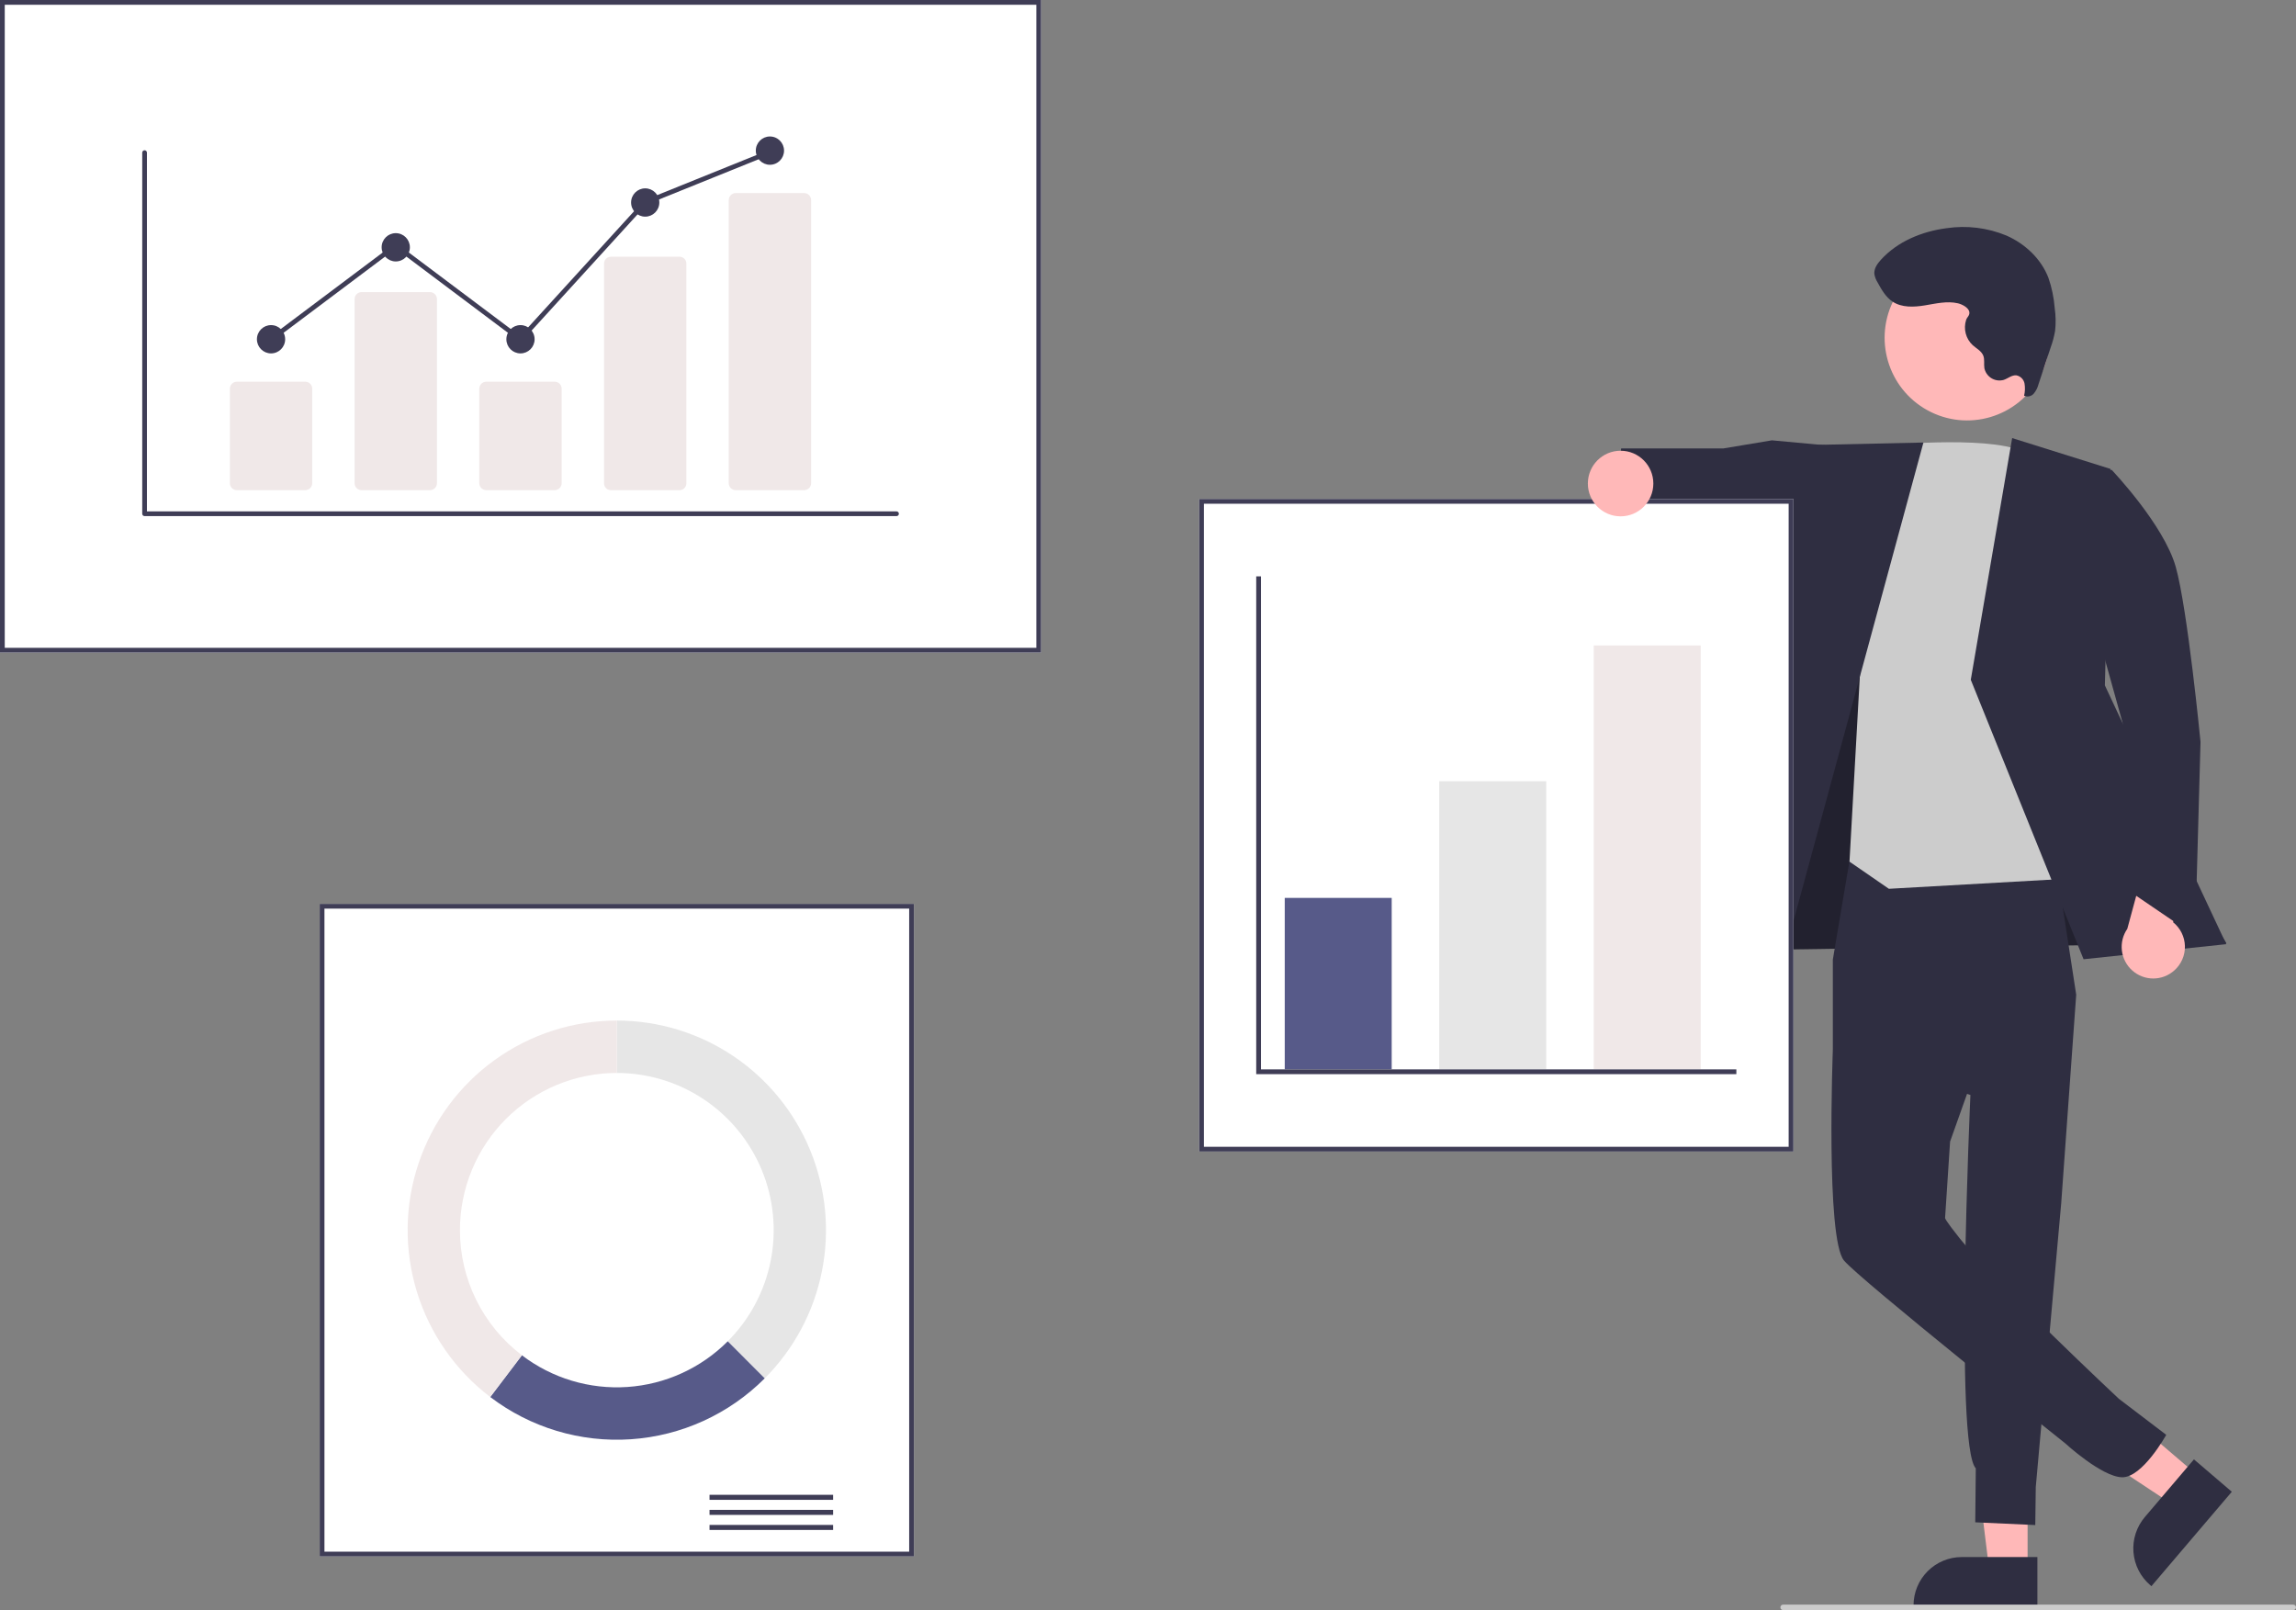 <svg width="241" height="169" viewBox="0 0 241 169" fill="none" xmlns="http://www.w3.org/2000/svg">
<rect x="0" y="0" width="241" height="169" fill="#808080" stroke="none"/>
<g clip-path="url(#clip0_25_91)">
<path d="M212.827 164.751L208.795 164.751L206.877 149.169L212.828 149.169L212.827 164.751Z" fill="#FFB8B8"/>
<path d="M213.855 168.667L200.855 168.667V168.502C200.855 167.158 201.388 165.868 202.337 164.917C203.286 163.966 204.573 163.432 205.915 163.432H205.915L213.855 163.432L213.855 168.667Z" fill="#2F2E41"/>
<path d="M230.622 154.82L228.005 157.893L214.929 149.24L218.792 144.705L230.622 154.82Z" fill="#FFB8B8"/>
<path d="M234.263 156.578L225.824 166.487L225.699 166.38C224.678 165.507 224.045 164.263 223.939 162.923C223.833 161.583 224.263 160.255 225.134 159.232L225.134 159.232L230.288 153.18L234.263 156.578Z" fill="#2F2E41"/>
<path d="M184.199 88.12L182.944 99.718L233.679 98.993L211.553 62.87L193.488 62.219L184.199 88.12Z" fill="#2F2E41"/>
<path opacity="0.28" d="M184.199 88.12L182.944 99.718L233.679 98.993L211.553 62.87L193.488 62.219L184.199 88.12Z" fill="black"/>
<path d="M194.175 90.111L192.384 100.723V110.208L206.825 114.931C206.825 114.931 205.135 151.774 207.389 154.121L207.333 159.785L213.633 160.072L213.685 156.086L216.356 126.287L217.929 104.408L215.378 87.821L194.175 90.111Z" fill="#2F2E41"/>
<path d="M205.364 99.246L192.384 110.208C192.384 110.208 191.625 129.987 193.554 132.306C195.21 134.298 216.76 151.482 216.76 151.482C216.76 151.482 220.59 155.002 222.736 155.058C224.882 155.114 227.379 150.604 227.379 150.604L222.408 146.82C222.408 146.82 209.53 134.775 205.707 129.987C204.164 128.054 204.164 127.86 204.164 127.86L204.691 119.822L209.996 104.905L205.364 99.246Z" fill="#2F2E41"/>
<path d="M191.583 46.736L185.987 46.218L180.911 47.066L170.163 47.069L169.247 54.875L179.056 57.074L181.446 55.9L191.41 59.704L191.583 46.736Z" fill="#2F2E41"/>
<path d="M198.267 46.712C198.267 46.712 210.144 45.597 212.845 47.723C215.545 49.849 221.332 91.986 221.332 91.986L198.267 93.29L194.132 90.44L195.306 69.403L198.267 46.712Z" fill="#CCCCCC"/>
<path d="M201.893 46.449L188.792 46.737L176.578 102.037L186.223 104.163L201.893 46.449Z" fill="#2F2E41"/>
<path d="M211.206 45.982L221.525 49.218L220.939 71.939L233.679 99.103L218.702 100.684L206.864 71.352L211.206 45.982Z" fill="#2F2E41"/>
<path d="M228.223 101.863C228.584 101.544 228.872 101.149 229.065 100.706C229.258 100.264 229.352 99.784 229.34 99.302C229.328 98.819 229.211 98.344 228.996 97.912C228.781 97.48 228.475 97.1 228.098 96.799L230.174 89.542L226.08 87.202L223.292 97.492C222.83 98.16 222.628 98.975 222.725 99.782C222.823 100.589 223.212 101.333 223.82 101.871C224.427 102.41 225.211 102.707 226.023 102.705C226.834 102.704 227.617 102.404 228.223 101.863Z" fill="#FFB8B8"/>
<path d="M215.545 49.849L221.651 49.318C221.651 49.318 227.133 55.063 228.38 59.511C229.628 63.959 230.978 77.876 230.978 77.876L230.415 98.235L223.277 93.378L222.798 75.867L215.545 49.849Z" fill="#2F2E41"/>
<path d="M214.072 39.616C216.365 35.413 214.824 30.143 210.629 27.846C206.434 25.549 201.175 27.093 198.882 31.296C196.589 35.499 198.131 40.769 202.325 43.066C206.52 45.364 211.779 43.819 214.072 39.616Z" fill="#FFB8B8"/>
<path d="M205.512 31.835C204.376 31.572 203.198 31.864 202.047 32.053C200.897 32.242 199.629 32.304 198.656 31.661C197.938 31.186 197.496 30.4 197.081 29.644C196.908 29.375 196.793 29.072 196.742 28.755C196.694 28.196 197.048 27.686 197.425 27.271C199.175 25.343 201.733 24.288 204.313 23.953C206.44 23.635 208.613 23.901 210.601 24.723C212.559 25.583 214.243 27.159 215.012 29.157C215.367 30.18 215.588 31.245 215.671 32.324C215.787 33.119 215.802 33.925 215.715 34.723C215.612 35.314 215.457 35.896 215.252 36.46L213.976 40.318C213.885 40.683 213.714 41.023 213.475 41.313C213.352 41.455 213.187 41.554 213.004 41.594C212.821 41.634 212.63 41.614 212.459 41.536C212.561 41.117 212.577 40.681 212.505 40.256C212.465 40.044 212.363 39.849 212.211 39.696C212.06 39.543 211.866 39.438 211.654 39.397C211.184 39.347 210.783 39.712 210.337 39.869C210.133 39.93 209.919 39.949 209.707 39.927C209.496 39.905 209.291 39.841 209.103 39.739C208.916 39.638 208.751 39.5 208.617 39.334C208.483 39.169 208.383 38.978 208.323 38.774C208.31 38.732 208.3 38.691 208.291 38.649C208.221 38.208 208.339 37.735 208.172 37.321C207.976 36.836 207.458 36.582 207.069 36.233C206.713 35.904 206.459 35.481 206.335 35.012C206.212 34.544 206.225 34.05 206.372 33.588C206.476 33.267 206.77 33.121 206.712 32.752C206.634 32.269 205.922 31.93 205.512 31.835Z" fill="#2F2E41"/>
<path d="M109.279 68.497H0V0H109.279V68.497Z" fill="white"/>
<path d="M109.279 68.497H0V0H109.279V68.497ZM0.499 67.997H108.78V0.5H0.499V67.997Z" fill="#3F3D56"/>
<path d="M95.931 163.367H33.557V94.871H95.931V163.367Z" fill="white"/>
<path d="M95.931 163.367H33.557V94.871H95.931V163.367ZM34.056 162.867H95.432V95.371H34.056V162.867Z" fill="#3F3D56"/>
<path d="M87.448 156.898H74.475V157.425H87.448V156.898Z" fill="#3F3D56"/>
<path d="M87.448 158.479H74.475V159.006H87.448V158.479Z" fill="#3F3D56"/>
<path d="M87.448 160.06H74.475V160.587H87.448V160.06Z" fill="#3F3D56"/>
<path d="M64.744 107.12V112.62C68.001 112.62 71.185 113.587 73.893 115.4C76.601 117.213 78.711 119.79 79.958 122.805C81.204 125.82 81.53 129.137 80.895 132.338C80.259 135.538 78.691 138.478 76.388 140.786L80.269 144.674C83.34 141.598 85.431 137.678 86.278 133.411C87.125 129.143 86.69 124.72 85.029 120.7C83.367 116.68 80.553 113.245 76.942 110.827C73.332 108.41 69.087 107.12 64.744 107.12Z" fill="#E6E6E6"/>
<path d="M80.269 144.675L76.388 140.786C73.573 143.607 69.832 145.31 65.86 145.58C61.887 145.85 57.951 144.668 54.782 142.253L51.459 146.633C55.686 149.852 60.934 151.428 66.231 151.067C71.528 150.707 76.515 148.436 80.269 144.675Z" fill="#575A89"/>
<path d="M48.278 129.119C48.278 126.952 48.703 124.807 49.531 122.805C50.358 120.803 51.571 118.984 53.1 117.452C54.63 115.92 56.445 114.705 58.443 113.876C60.441 113.046 62.582 112.62 64.744 112.62V107.12C60.148 107.12 55.668 108.565 51.935 111.252C48.202 113.939 45.405 117.731 43.938 122.096C42.47 126.46 42.407 131.175 43.756 135.578C45.106 139.98 47.8 143.847 51.459 146.633L54.782 142.253C52.759 140.716 51.119 138.73 49.99 136.451C48.862 134.172 48.276 131.663 48.278 129.119Z" fill="#F0E8E8"/>
<path d="M188.245 120.869H125.871V52.373H188.245V120.869Z" fill="white"/>
<path d="M188.245 120.869H125.871V52.373H188.245V120.869ZM126.37 120.369H187.746V52.873H126.37V120.369Z" fill="#3F3D56"/>
<path d="M146.08 94.246H134.853V112.245H146.08V94.246Z" fill="#575A89"/>
<path d="M162.297 81.996H151.07V112.245H162.297V81.996Z" fill="#E6E6E6"/>
<path d="M178.515 67.747H167.287V112.245H178.515V67.747Z" fill="#F0E8E8"/>
<path d="M182.257 112.745H131.859V60.497H132.358V112.245H182.257V112.745Z" fill="#3F3D56"/>
<path d="M170.106 54.196C172.004 54.196 173.543 52.654 173.543 50.753C173.543 48.851 172.004 47.31 170.106 47.31C168.208 47.31 166.67 48.851 166.67 50.753C166.67 52.654 168.208 54.196 170.106 54.196Z" fill="#FFB8B8"/>
<path d="M240.714 169H187.164C187.088 169 187.015 168.97 186.961 168.916C186.908 168.862 186.877 168.789 186.877 168.713C186.877 168.637 186.908 168.564 186.961 168.51C187.015 168.457 187.088 168.426 187.164 168.426H240.714C240.79 168.426 240.862 168.457 240.916 168.51C240.97 168.564 241 168.637 241 168.713C241 168.789 240.97 168.862 240.916 168.916C240.862 168.97 240.79 169 240.714 169Z" fill="#CCCCCC"/>
<path d="M94.103 54.171H15.176C15.111 54.171 15.048 54.145 15.002 54.099C14.955 54.053 14.929 53.989 14.929 53.924V16.02C14.929 15.954 14.955 15.891 15.002 15.845C15.048 15.798 15.111 15.772 15.176 15.772C15.242 15.772 15.305 15.798 15.351 15.845C15.397 15.891 15.423 15.954 15.423 16.02V53.676H94.103C94.136 53.676 94.168 53.683 94.198 53.695C94.228 53.707 94.255 53.726 94.278 53.749C94.301 53.772 94.32 53.799 94.332 53.829C94.344 53.859 94.351 53.891 94.351 53.924C94.351 53.956 94.344 53.989 94.332 54.019C94.32 54.049 94.301 54.076 94.278 54.099C94.255 54.122 94.228 54.14 94.198 54.153C94.168 54.165 94.136 54.172 94.103 54.171Z" fill="#3F3D56"/>
<path d="M32.039 51.449H24.861C24.666 51.449 24.48 51.371 24.343 51.234C24.205 51.096 24.128 50.909 24.128 50.715V40.799C24.128 40.604 24.205 40.418 24.343 40.28C24.48 40.142 24.666 40.065 24.861 40.065H32.039C32.234 40.065 32.42 40.142 32.558 40.28C32.695 40.418 32.773 40.604 32.773 40.799V50.714C32.773 50.909 32.695 51.096 32.558 51.234C32.42 51.371 32.234 51.449 32.039 51.449Z" fill="#F0E8E8"/>
<path d="M45.131 51.449H37.952C37.758 51.449 37.571 51.371 37.434 51.234C37.296 51.096 37.219 50.909 37.219 50.714V31.394C37.219 31.2 37.296 31.013 37.434 30.875C37.571 30.737 37.758 30.66 37.952 30.66H45.131C45.325 30.66 45.511 30.737 45.649 30.875C45.786 31.013 45.864 31.2 45.864 31.394V50.714C45.864 50.909 45.786 51.096 45.649 51.234C45.511 51.371 45.325 51.449 45.131 51.449Z" fill="#F0E8E8"/>
<path d="M58.222 51.449H51.043C50.849 51.449 50.663 51.371 50.525 51.234C50.388 51.096 50.31 50.909 50.31 50.715V40.799C50.31 40.604 50.388 40.418 50.525 40.28C50.663 40.142 50.849 40.065 51.043 40.065H58.222C58.416 40.065 58.603 40.142 58.74 40.28C58.878 40.418 58.955 40.604 58.955 40.799V50.714C58.955 50.909 58.878 51.096 58.74 51.234C58.603 51.371 58.416 51.449 58.222 51.449Z" fill="#F0E8E8"/>
<path d="M71.313 51.449H64.135C63.945 51.453 63.761 51.382 63.623 51.25C63.486 51.119 63.406 50.938 63.401 50.748V27.649C63.406 27.459 63.486 27.278 63.623 27.146C63.761 27.015 63.945 26.943 64.135 26.947H71.313C71.503 26.943 71.687 27.015 71.825 27.146C71.962 27.278 72.042 27.459 72.046 27.649V50.748C72.042 50.938 71.962 51.119 71.825 51.25C71.687 51.382 71.503 51.453 71.313 51.449Z" fill="#F0E8E8"/>
<path d="M84.404 51.449H77.226C77.031 51.449 76.845 51.371 76.708 51.234C76.57 51.096 76.493 50.909 76.493 50.715V21C76.493 20.805 76.57 20.618 76.708 20.48C76.845 20.343 77.031 20.265 77.226 20.265H84.404C84.599 20.265 84.785 20.343 84.923 20.48C85.06 20.618 85.138 20.805 85.138 21V50.715C85.138 50.909 85.06 51.096 84.923 51.234C84.785 51.371 84.599 51.449 84.404 51.449Z" fill="#F0E8E8"/>
<path d="M28.45 37.094C29.269 37.094 29.932 36.43 29.932 35.609C29.932 34.789 29.269 34.124 28.45 34.124C27.632 34.124 26.968 34.789 26.968 35.609C26.968 36.43 27.632 37.094 28.45 37.094Z" fill="#3F3D56"/>
<path d="M41.541 27.442C42.36 27.442 43.023 26.777 43.023 25.957C43.023 25.137 42.36 24.472 41.541 24.472C40.723 24.472 40.059 25.137 40.059 25.957C40.059 26.777 40.723 27.442 41.541 27.442Z" fill="#3F3D56"/>
<path d="M54.633 37.094C55.451 37.094 56.115 36.43 56.115 35.609C56.115 34.789 55.451 34.124 54.633 34.124C53.814 34.124 53.151 34.789 53.151 35.609C53.151 36.43 53.814 37.094 54.633 37.094Z" fill="#3F3D56"/>
<path d="M67.724 22.74C68.542 22.74 69.206 22.075 69.206 21.255C69.206 20.435 68.542 19.77 67.724 19.77C66.905 19.77 66.242 20.435 66.242 21.255C66.242 22.075 66.905 22.74 67.724 22.74Z" fill="#3F3D56"/>
<path d="M80.815 17.295C81.634 17.295 82.297 16.63 82.297 15.81C82.297 14.99 81.634 14.325 80.815 14.325C79.997 14.325 79.333 14.99 79.333 15.81C79.333 16.63 79.997 17.295 80.815 17.295Z" fill="#3F3D56"/>
<path d="M54.664 35.942L41.541 26.094L28.598 35.808L28.302 35.411L41.541 25.475L54.601 35.277L67.58 21.047L67.632 21.025L80.723 15.74L80.907 16.2L67.868 21.464L54.664 35.942Z" fill="#3F3D56"/>
</g>
<defs>
<clipPath id="clip0_25_91">
<rect width="241" height="169" fill="white"/>
</clipPath>
</defs>
</svg>
